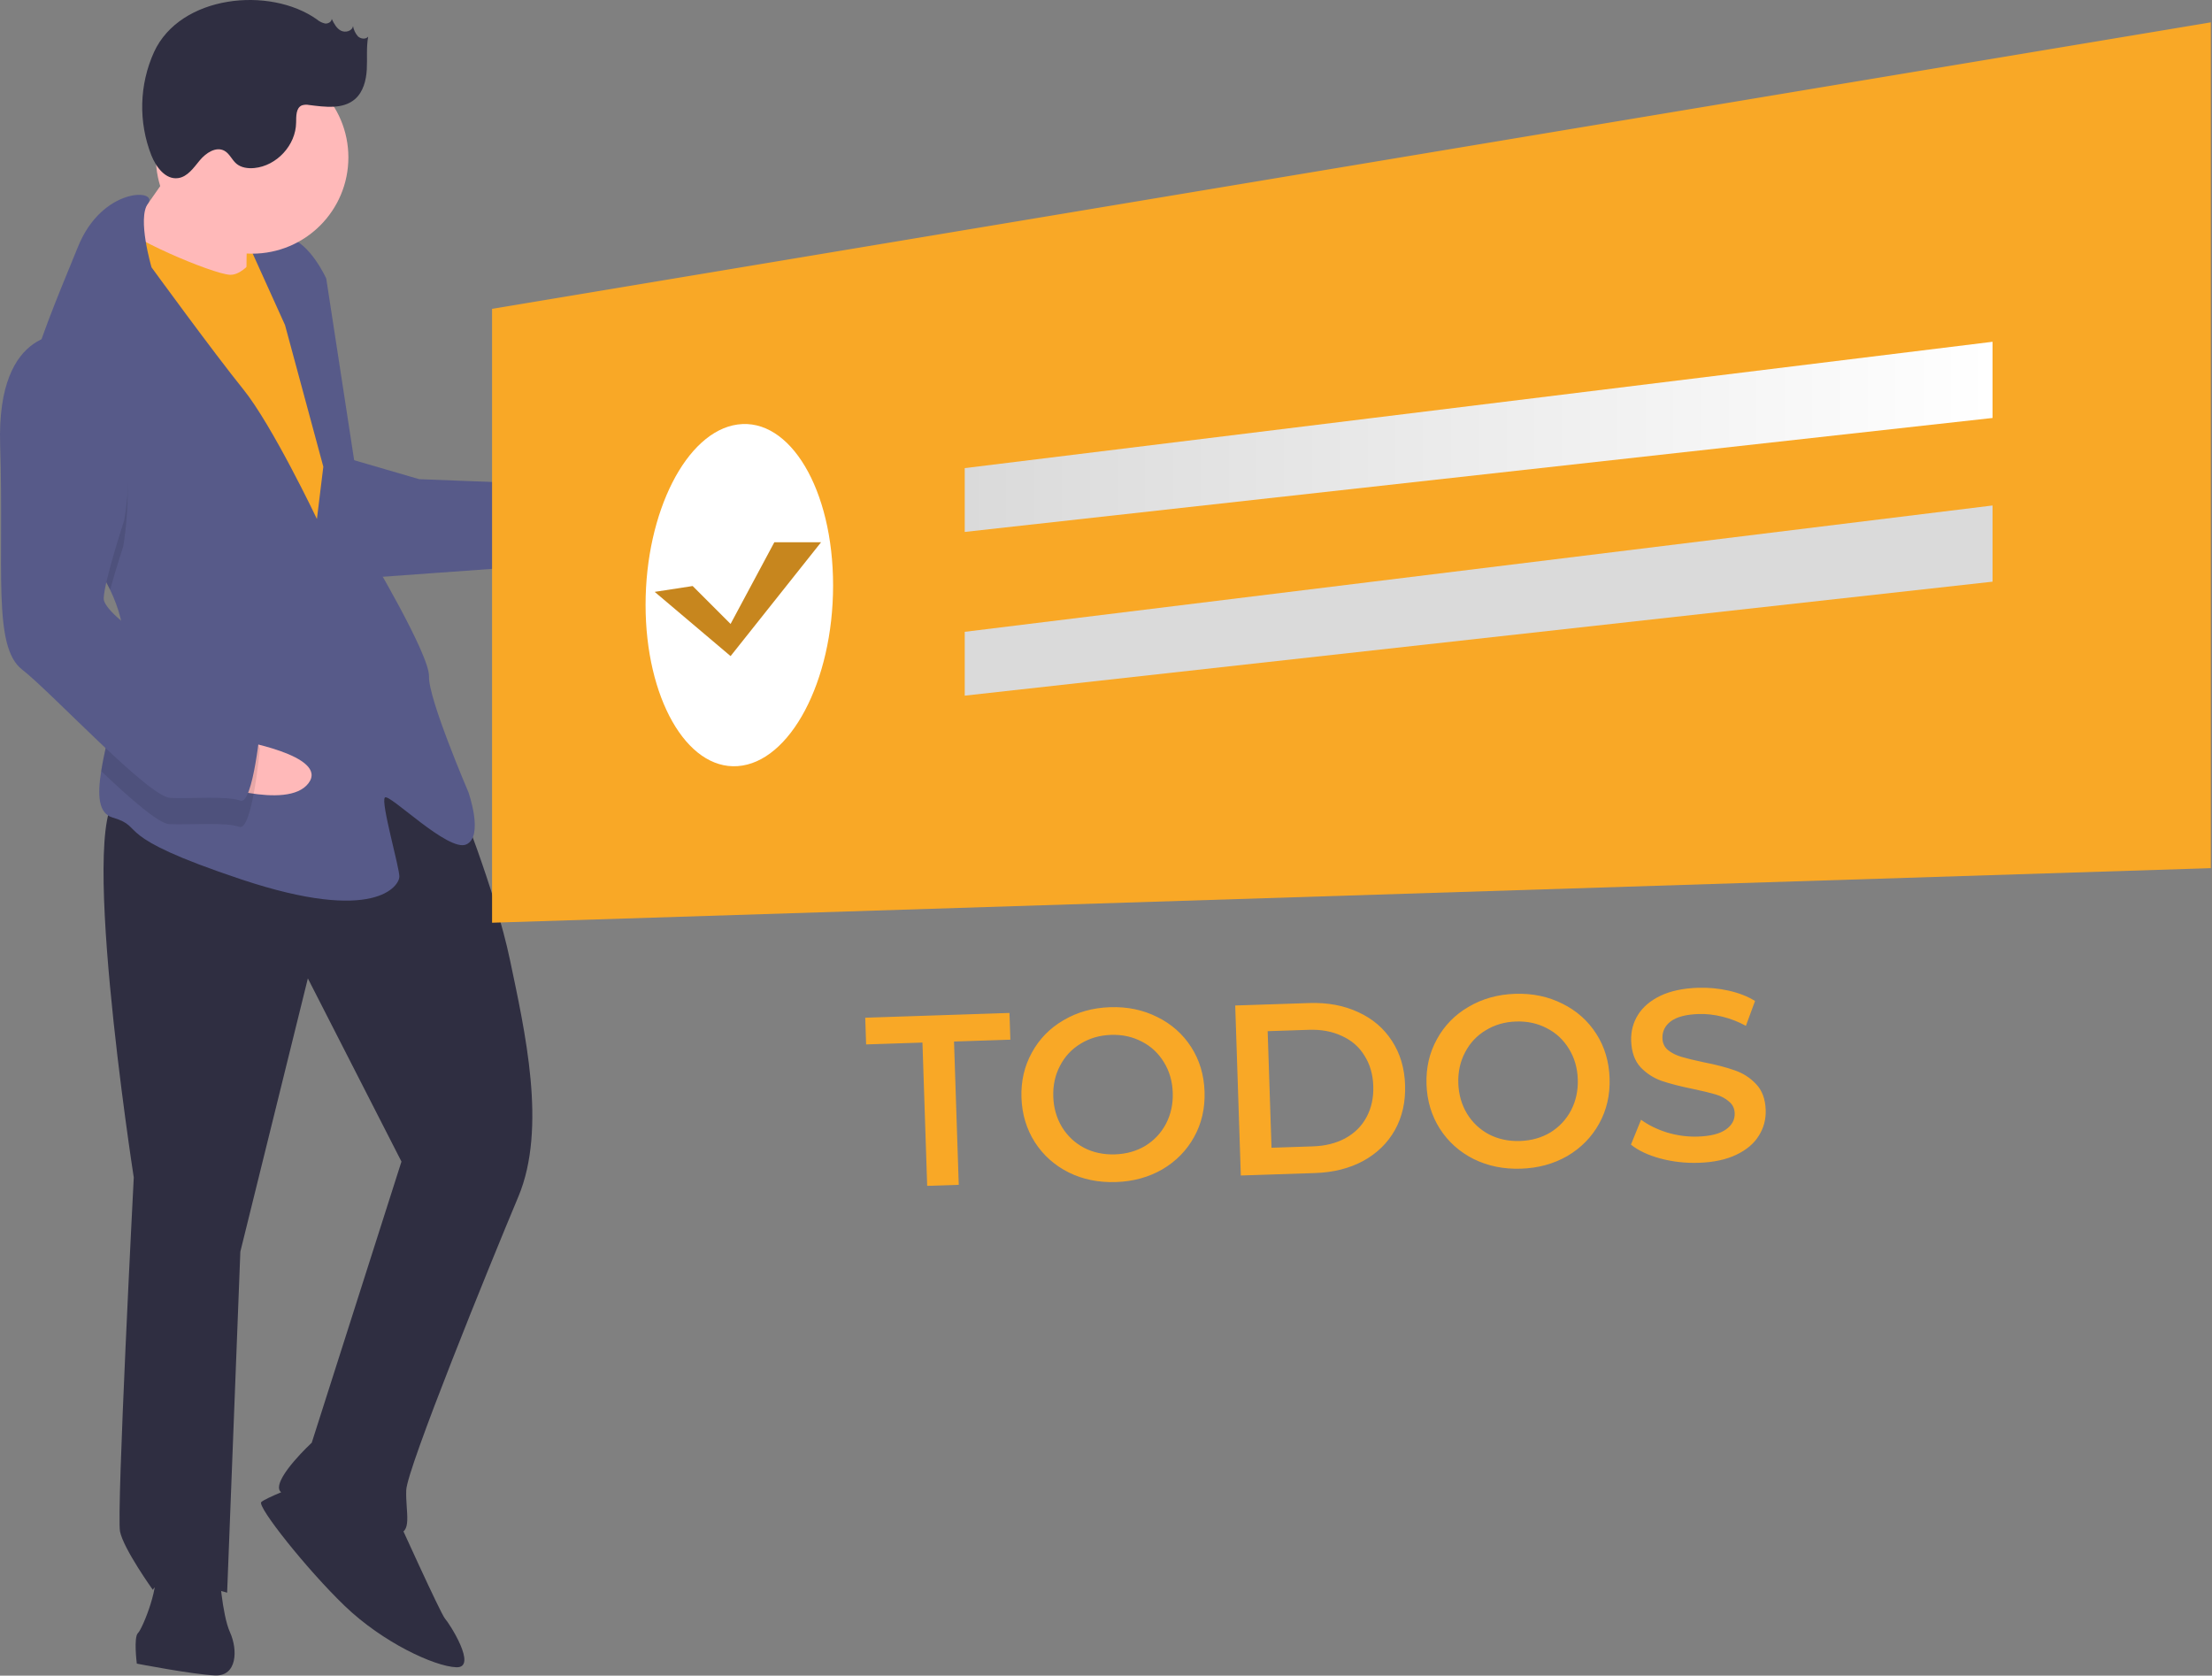 <svg width="874" height="662" viewBox="0 0 874 662" fill="none" xmlns="http://www.w3.org/2000/svg">
<rect x="0" y="0" width="874" height="662" fill="#808080" stroke="none"/>
<g id="undraw_Checklist_7dx2 1">
<g clip-path="url(#clip0)">
<path id="Vector" d="M87.944 117.959L112.126 118.897L113.332 87.805L89.149 86.867L87.944 117.959Z" fill="#F9A826"/>
<path id="Vector_2" d="M198.238 195.759C198.238 195.759 231.728 179.758 231.192 193.577C230.656 207.396 197.434 216.487 197.434 216.487L198.238 195.759Z" fill="#FFB9B9"/>
<path id="Vector_3" d="M179.864 312.683C179.864 312.683 195.664 351.355 201.502 379.26C207.34 407.166 216.23 445.569 204.794 472.805C193.358 500.041 160.845 580.087 160.51 588.724C160.175 597.361 163.295 606.132 156.386 605.864C149.476 605.596 111.877 593.758 110.35 588.509C108.824 583.26 123.178 569.977 123.178 569.977L158.625 458.905L121.642 386.543L94.966 494.495L89.742 629.229C89.742 629.229 64.099 621.314 60.377 628.09C60.377 628.09 48.888 612.075 47.429 605.098C45.969 598.122 52.854 465.183 52.854 465.183C52.854 465.183 29.317 313.765 48.318 314.502C67.319 315.239 141.743 269.686 179.864 312.683Z" fill="#2F2E41"/>
<path id="Vector_4" d="M156.654 598.954C156.654 598.954 174.181 637.693 175.841 639.487C177.502 641.282 188.923 659.024 180.287 658.689C171.65 658.354 151.257 648.914 136.246 634.492C121.236 620.07 101.446 595.084 103.24 593.423C105.034 591.763 117.327 587.05 117.327 587.05L156.654 598.954Z" fill="#2F2E41"/>
<path id="Vector_5" d="M86.622 620.458C86.622 620.458 87.68 637.798 90.866 644.842C94.053 651.885 93.651 662.249 85.014 661.914C76.378 661.579 54.056 657.254 54.056 657.254C54.056 657.254 52.731 646.823 54.525 645.162C56.319 643.502 63.965 624.769 60.712 619.453C57.458 614.137 86.622 620.458 86.622 620.458Z" fill="#2F2E41"/>
<path id="Vector_6" d="M73.845 57.73C73.845 57.73 55.432 86.425 48.255 93.066C41.078 99.708 61.27 114.33 61.27 114.33L97.41 119.192C97.41 119.192 96.956 86.305 98.817 82.917C100.678 79.529 73.845 57.73 73.845 57.73Z" fill="#FFB9B9"/>
<path id="Vector_7" d="M105.258 95.276C105.258 95.276 97.812 108.827 90.903 108.559C83.993 108.292 48.255 93.066 46.729 87.817C45.202 82.568 34.891 125.417 34.891 125.417L122.34 279.313L143.671 264.571L133.336 174.213L124.847 125.445L105.258 95.276Z" fill="#F9A826"/>
<path id="Vector_8" d="M43.503 233.008C46.991 240.305 49.17 247.915 48.868 255.705C48.855 256.05 48.841 256.396 48.81 256.741C47.983 272.728 42.093 291.218 39.98 304.664C38.447 314.309 38.884 321.35 44.528 323.005C58.213 326.995 42.533 329.847 95.478 347.47C148.423 365.092 157.663 349.881 157.797 346.426C157.931 342.972 150.299 316.726 152.093 315.066C153.887 313.406 177.199 336.799 184.243 333.612C191.286 330.425 185.046 312.884 185.046 312.884C185.046 312.884 169.18 275.94 169.515 267.303C169.849 258.666 145.48 217.933 145.48 217.933L128.905 110.033C128.905 110.033 122.531 95.946 113.961 93.884C105.392 91.822 98.281 96.736 98.281 96.736L112.622 128.431L127.752 184.376L125.221 205.037C125.221 205.037 107.626 168.026 96.071 153.739C84.515 139.451 59.878 105.626 59.878 105.626C59.878 105.626 54.126 86.218 58.468 80.418C62.811 74.601 40.355 73.73 30.781 97.578C25.706 110.218 17.467 129.066 12.306 146.615C7.707 162.162 5.535 176.696 10.091 185.003C17.055 197.694 34.572 214.376 43.503 233.008Z" fill="#575A89"/>
<path id="Vector_9" opacity="0.1" d="M10.091 185.003C17.055 197.694 34.572 214.376 43.503 233.008C45.836 224.604 48.681 215.909 48.681 215.909C48.681 215.909 59.595 157.514 27.312 142.422C21.962 141.905 16.612 143.4 12.306 146.615C7.707 162.162 5.535 176.696 10.091 185.003Z" fill="black"/>
<path id="Vector_10" d="M138.25 181.323L165.619 189.304L203.621 190.778L207.53 223.799L145.078 228.297C145.078 228.297 129.479 184.443 138.25 181.323Z" fill="#575A89"/>
<path id="Vector_11" d="M93.62 292.349C93.62 292.349 130.235 298.424 121.878 309.442C113.521 320.461 81.084 308.877 81.084 308.877L93.62 292.349Z" fill="#FFB9B9"/>
<path id="Vector_12" opacity="0.1" d="M48.81 256.741C47.983 272.728 42.093 291.218 39.98 304.664C51.645 315.703 62.737 325.441 66.917 325.603C75.554 325.938 89.439 324.746 94.555 326.674C99.67 328.603 102.67 295.85 102.67 295.85C102.67 295.85 99.617 285.352 85.999 279.634C76.807 275.766 59.188 265.274 48.81 256.741Z" fill="black"/>
<path id="Vector_13" d="M27.713 132.058C27.713 132.058 -1.517 127.465 0.062 175.965C1.641 224.464 -3.02 255.423 8.737 264.528C20.494 273.634 58.682 314.904 67.319 315.239C75.955 315.574 89.841 314.382 94.956 316.31C100.071 318.239 103.071 285.486 103.071 285.486C103.071 285.486 100.019 274.988 86.401 269.27C72.783 263.552 40.7 243.279 40.968 236.369C41.236 229.46 49.083 205.545 49.083 205.545C49.083 205.545 59.997 147.15 27.713 132.058Z" fill="#575A89"/>
<path id="Vector_14" d="M99.621 100.219C120.624 100.219 137.651 83.192 137.651 62.189C137.651 41.185 120.624 24.159 99.621 24.159C78.617 24.159 61.591 41.185 61.591 62.189C61.591 83.192 78.617 100.219 99.621 100.219Z" fill="#FFB9B9"/>
<path id="Vector_15" d="M125.228 7.681C126.145 8.471 127.243 9.022 128.425 9.285C129.623 9.43 131.025 8.659 131.07 7.453C131.94 9.258 132.921 11.181 134.698 12.107C136.474 13.033 139.221 12.257 139.477 10.27C139.737 11.778 140.404 13.187 141.407 14.343C142.509 15.394 144.508 15.659 145.47 14.479C144.692 18.731 145.173 23.103 144.928 27.418C144.684 31.733 143.533 36.308 140.273 39.146C135.518 43.284 128.368 42.263 122.114 41.479C121.168 41.28 120.187 41.334 119.268 41.634C116.927 42.632 117.033 45.892 117.001 48.437C116.891 57.352 109.325 65.556 100.449 66.388C97.978 66.619 95.301 66.274 93.407 64.669C91.631 63.164 90.724 60.711 88.689 59.58C85.379 57.74 81.365 60.423 78.945 63.335C76.525 66.248 74.14 69.83 70.391 70.364C65.433 71.069 61.656 66.016 59.803 61.363C57.247 54.842 56.023 47.875 56.202 40.873C56.381 33.871 57.96 26.975 60.846 20.593C71.199 -1.974 106.565 -5.544 125.228 7.681Z" fill="#2F2E41"/>
<path id="Vector_16" d="M194.425 122.009L873.527 8.825V342.986L194.425 364.545V122.009Z" fill="#F9A826"/>
<path id="Vector_17" d="M329.167 231.293C329.167 193.322 312.102 164.877 291.439 167.708C271.193 170.481 255.078 202.355 255.078 238.951C255.078 275.547 271.193 304.089 291.439 302.677C312.102 301.236 329.167 269.264 329.167 231.293Z" fill="white"/>
<path id="Vector_18" d="M787.292 165.126L381.182 210.152V184.937L787.292 135.028V165.126Z" fill="url(#paint0_linear)"/>
<path id="Vector_19" d="M787.292 229.803L381.182 274.829V249.613L787.292 199.704V229.803Z" fill="url(#paint1_linear)"/>
<path id="Vector_20" d="M258.7 233.84L273.683 231.534L288.667 246.518L305.956 214.245H324.398L288.667 259.197L258.7 233.84Z" fill="#F9A826"/>
<path id="Vector_21" opacity="0.2" d="M258.7 233.84L273.683 231.534L288.667 246.518L305.956 214.245H324.398L288.667 259.197L258.7 233.84Z" fill="black"/>
<path id="TODOS" d="M364.477 411.891L342.217 412.626L341.869 402.071L398.862 400.19L399.21 410.744L376.951 411.479L378.82 468.088L366.347 468.5L364.477 411.891ZM440.91 466.998C434.066 467.224 427.845 465.957 422.247 463.196C416.646 460.371 412.192 456.388 408.885 451.247C405.575 446.041 403.813 440.176 403.597 433.651C403.382 427.127 404.755 421.19 407.716 415.842C410.675 410.429 414.856 406.161 420.26 403.037C425.662 399.849 431.785 398.142 438.629 397.916C445.473 397.69 451.696 398.989 457.296 401.814C462.894 404.575 467.347 408.526 470.654 413.667C473.962 418.809 475.724 424.674 475.942 431.263C476.159 437.851 474.788 443.82 471.827 449.168C468.865 454.517 464.684 458.785 459.282 461.973C453.878 465.097 447.754 466.772 440.91 466.998ZM440.549 456.06C445.027 455.912 449.024 454.788 452.54 452.687C456.055 450.521 458.776 447.614 460.705 443.964C462.631 440.251 463.521 436.155 463.373 431.678C463.225 427.2 462.068 423.204 459.903 419.69C457.736 416.111 454.829 413.39 451.181 411.525C447.531 409.596 443.468 408.706 438.99 408.854C434.513 409.002 430.517 410.158 427.002 412.323C423.486 414.425 420.764 417.332 418.838 421.046C416.909 424.695 416.019 428.759 416.166 433.236C416.314 437.714 417.472 441.742 419.639 445.32C421.804 448.835 424.712 451.556 428.361 453.485C432.009 455.35 436.071 456.208 440.549 456.06ZM488.054 397.244L517.414 396.275C524.578 396.038 530.989 397.235 536.647 399.866C542.303 402.433 546.751 406.224 549.99 411.24C553.227 416.192 554.956 421.994 555.175 428.646C555.395 435.299 554.054 441.234 551.153 446.453C548.249 451.607 544.061 455.684 538.589 458.682C533.115 461.616 526.796 463.202 519.632 463.438L490.272 464.408L488.054 397.244ZM518.708 452.903C523.633 452.74 527.92 451.67 531.569 449.693C535.28 447.649 538.069 444.868 539.938 441.348C541.869 437.762 542.758 433.667 542.606 429.061C542.454 424.456 541.297 420.46 539.137 417.073C537.037 413.621 534.07 411.029 530.235 409.299C526.462 407.502 522.112 406.685 517.187 406.848L500.876 407.387L502.397 453.442L518.708 452.903ZM600.948 461.714C594.104 461.94 587.882 460.672 582.284 457.911C576.684 455.087 572.23 451.104 568.923 445.962C565.613 440.756 563.851 434.891 563.635 428.367C563.42 421.842 564.792 415.906 567.754 410.557C570.713 405.145 574.894 400.876 580.298 397.752C585.7 394.564 591.823 392.857 598.667 392.631C605.511 392.405 611.733 393.705 617.334 396.529C622.932 399.29 627.385 403.241 630.692 408.383C634 413.525 635.762 419.39 635.98 425.978C636.197 432.566 634.825 438.535 631.864 443.884C628.903 449.232 624.722 453.501 619.32 456.689C613.916 459.813 607.792 461.488 600.948 461.714ZM600.587 450.776C605.064 450.628 609.061 449.503 612.578 447.402C616.092 445.237 618.814 442.329 620.743 438.68C622.669 434.966 623.558 430.871 623.411 426.393C623.263 421.915 622.106 417.919 619.941 414.405C617.774 410.827 614.866 408.105 611.219 406.24C607.569 404.312 603.506 403.421 599.028 403.569C594.55 403.717 590.554 404.874 587.04 407.039C583.523 409.14 580.802 412.047 578.875 415.761C576.947 419.411 576.056 423.474 576.204 427.952C576.352 432.429 577.51 436.457 579.677 440.036C581.842 443.55 584.749 446.272 588.399 448.2C592.047 450.065 596.109 450.923 600.587 450.776ZM671.162 459.395C665.981 459.566 660.935 458.996 656.026 457.686C651.18 456.373 647.309 454.548 644.414 452.21L648.412 442.377C651.234 444.461 654.652 446.141 658.664 447.417C662.738 448.627 666.79 449.166 670.82 449.033C675.809 448.868 679.493 447.946 681.871 446.266C684.313 444.585 685.49 442.433 685.404 439.81C685.34 437.891 684.585 436.347 683.137 435.179C681.752 433.944 679.992 433.009 677.858 432.375C675.724 431.741 672.819 431.037 669.144 430.262C663.986 429.215 659.788 428.137 656.55 427.028C653.376 425.916 650.595 424.119 648.208 421.636C645.882 419.087 644.647 415.606 644.501 411.193C644.378 407.483 645.259 404.092 647.143 401.02C649.088 397.882 652.046 395.351 656.017 393.427C660.051 391.501 665.011 390.44 670.896 390.246C674.99 390.111 679.036 390.49 683.036 391.382C687.036 392.275 690.506 393.633 693.448 395.457L689.834 405.277C686.835 403.647 683.721 402.438 680.493 401.648C677.266 400.858 674.149 400.512 671.142 400.612C666.217 400.774 662.566 401.727 660.191 403.471C657.879 405.212 656.768 407.458 656.859 410.208C656.922 412.127 657.646 413.672 659.029 414.843C660.477 416.012 662.267 416.913 664.401 417.547C666.535 418.181 669.44 418.886 673.116 419.661C678.143 420.648 682.277 421.728 685.518 422.901C688.756 424.011 691.537 425.808 693.86 428.293C696.247 430.776 697.513 434.192 697.656 438.541C697.779 442.251 696.866 445.643 694.919 448.717C693.035 451.789 690.076 454.288 686.041 456.214C682.007 458.14 677.047 459.201 671.162 459.395Z" fill="#F9A826"/>
</g>
</g>
<defs>
<linearGradient id="paint0_linear" x1="381.182" y1="172.59" x2="787.292" y2="172.59" gradientUnits="userSpaceOnUse">
<stop stop-color="#DADADA"/>
<stop offset="1" stop-color="white"/>
</linearGradient>
<linearGradient id="paint1_linear" x1="155183" y1="18024.4" x2="320108" y2="18024.4" gradientUnits="userSpaceOnUse">
<stop stop-color="#DADADA"/>
<stop offset="1" stop-color="white"/>
</linearGradient>
<clipPath id="clip0">
<rect width="873.527" height="661.922" fill="white"/>
</clipPath>
</defs>
</svg>
